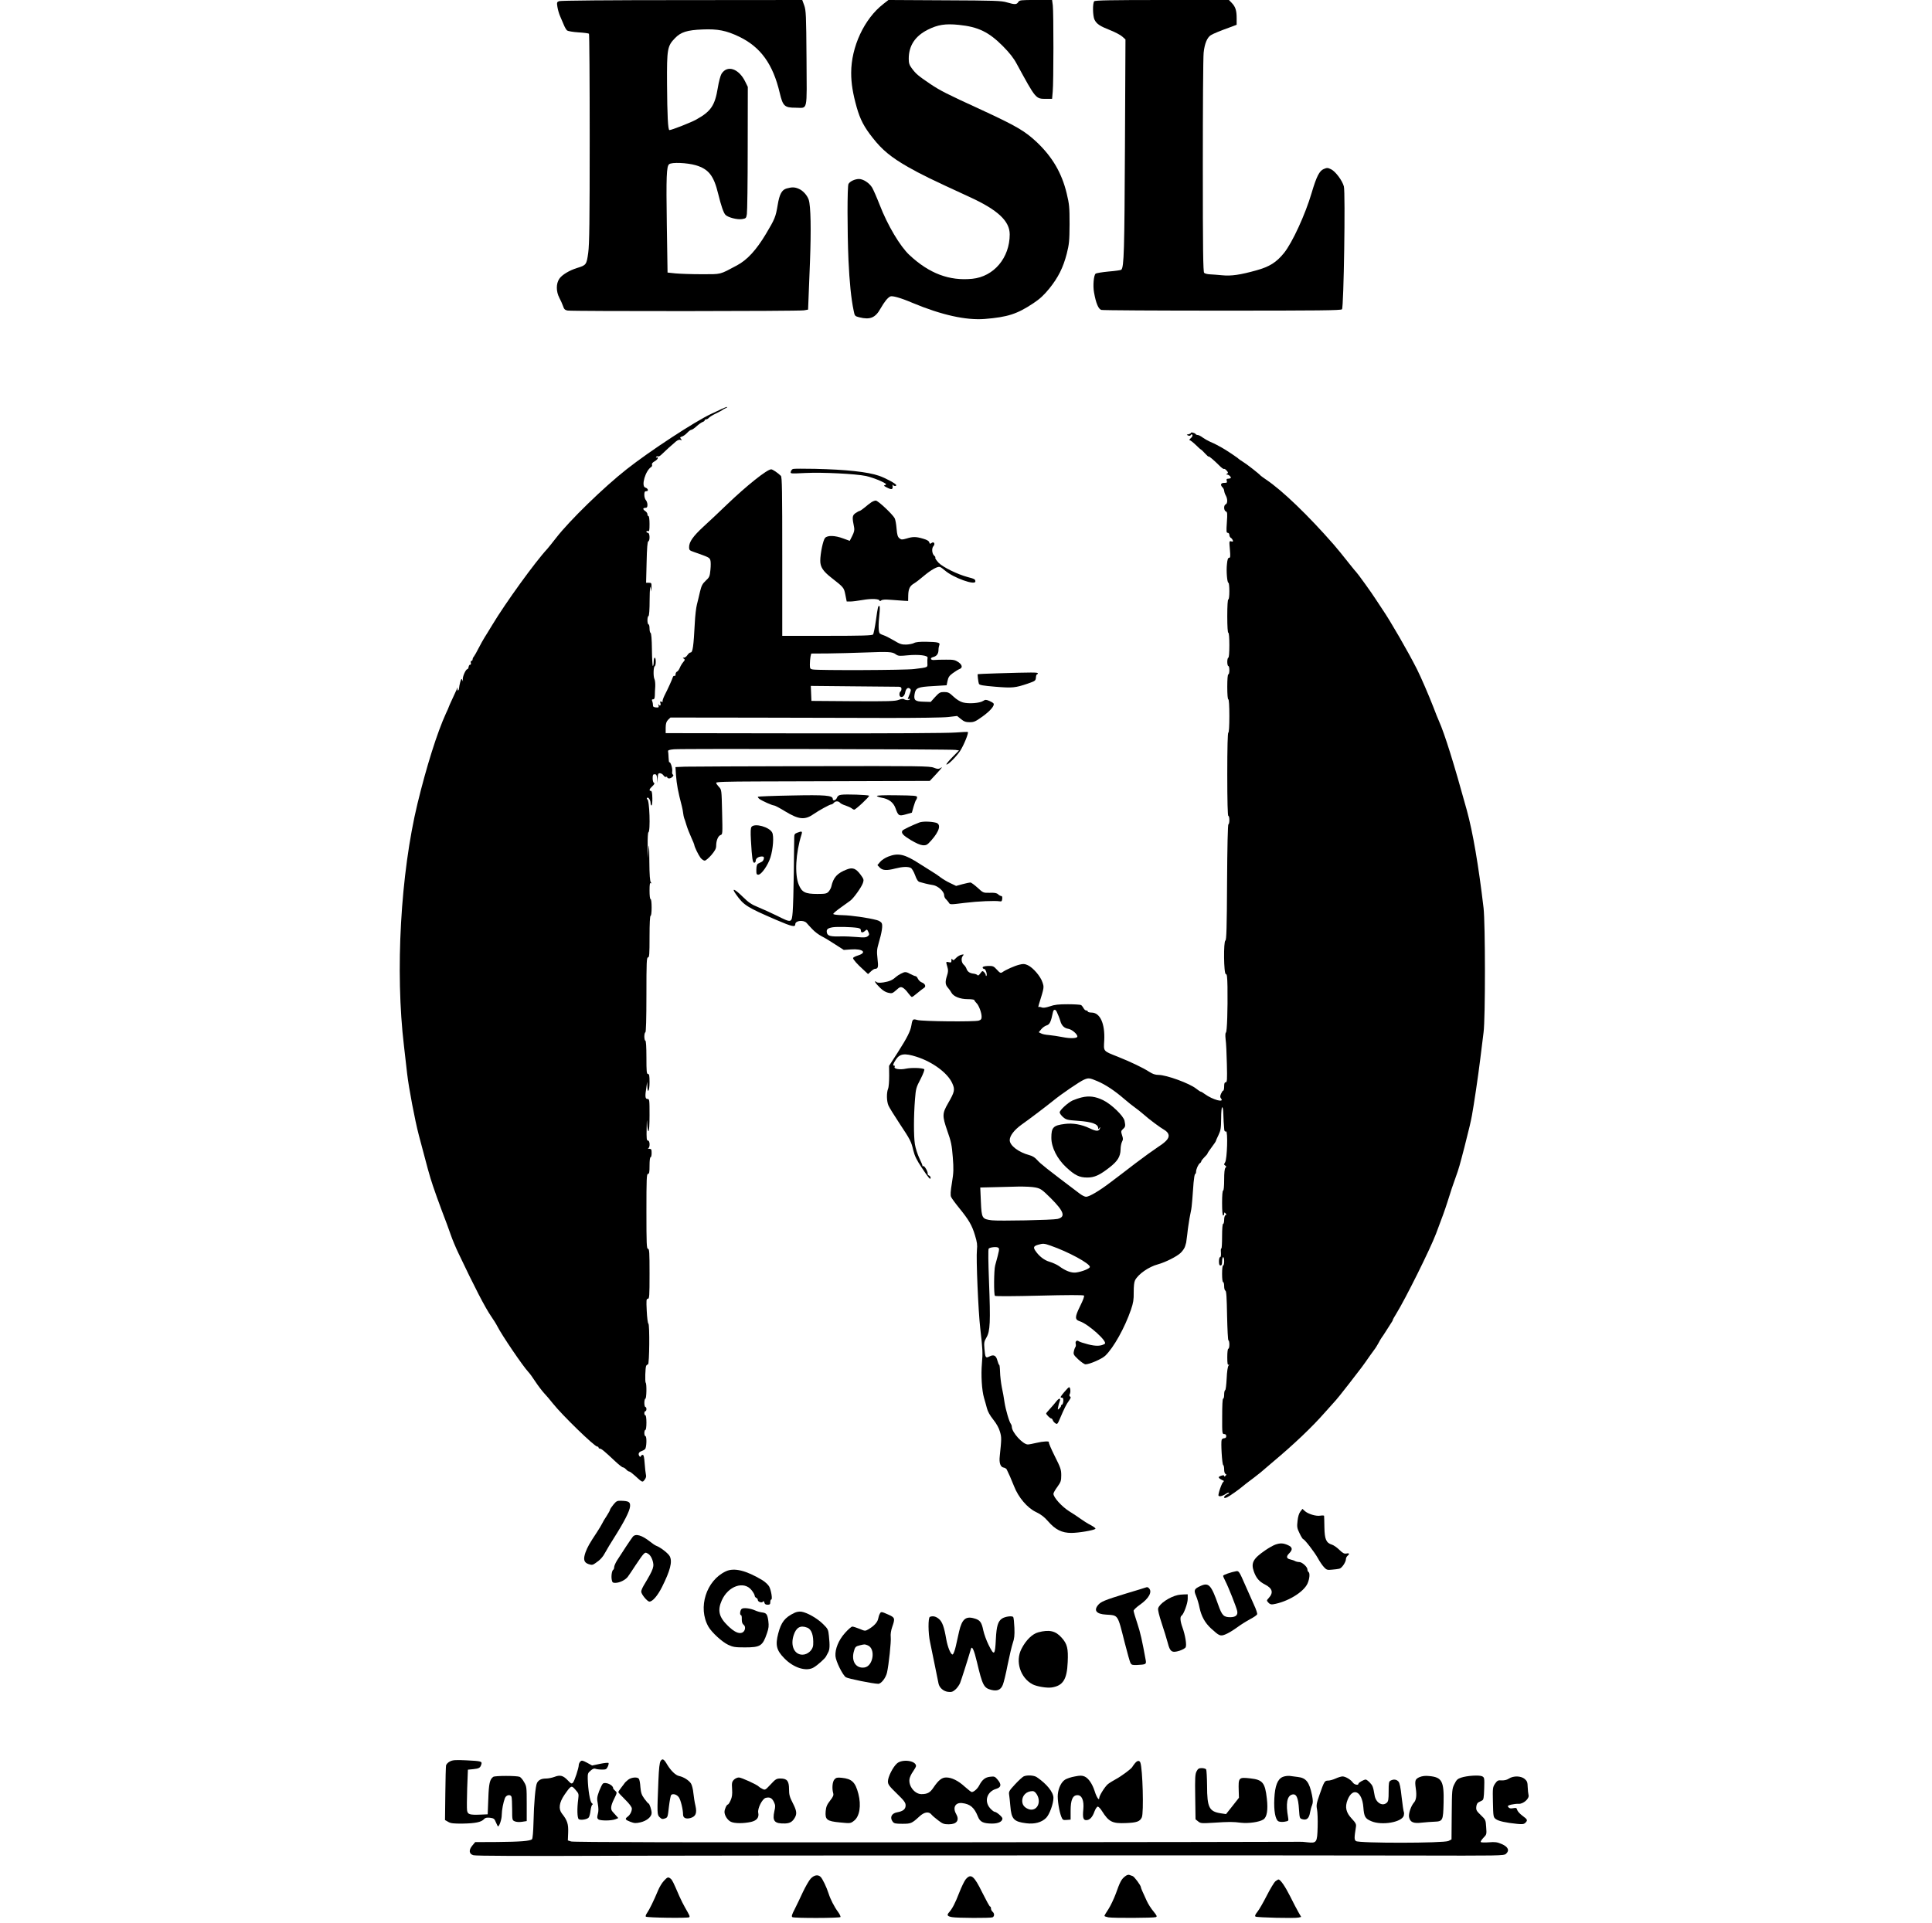 <?xml version="1.0" standalone="no"?>
<!DOCTYPE svg PUBLIC "-//W3C//DTD SVG 20010904//EN"
 "http://www.w3.org/TR/2001/REC-SVG-20010904/DTD/svg10.dtd">
<svg version="1.0" xmlns="http://www.w3.org/2000/svg"
 width="1856pt" height="1848pt" viewBox="0 0 1856 1848"
 preserveAspectRatio="xMidYMid meet">
<g transform="translate(0,1848) scale(0.1,-0.1)"
fill="#000000" stroke="none">
<path d="M5371 18469 c-21 -8 -23 -13 -16 -56 4 -25 15 -64 25 -87 10 -23 26
-60 36 -84 9 -23 24 -48 32 -55 8 -6 57 -15 109 -18 51 -3 97 -9 101 -13 4 -4
7 -456 7 -1004 0 -807 -3 -1017 -14 -1100 -16 -116 -19 -120 -107 -147 -74
-23 -146 -66 -171 -104 -32 -47 -31 -122 0 -182 13 -24 29 -60 36 -80 9 -29
18 -38 43 -43 42 -8 2224 -7 2272 2 l39 7 3 75 c2 41 8 212 15 379 12 314 8
542 -12 602 -15 43 -55 88 -96 105 -39 17 -65 17 -116 3 -46 -13 -69 -54 -86
-159 -19 -114 -27 -134 -113 -278 -93 -155 -179 -249 -278 -302 -171 -91 -146
-85 -340 -85 -96 0 -209 4 -251 8 l-76 8 -7 452 c-7 474 -3 569 22 589 24 21
175 14 257 -10 123 -37 172 -100 214 -273 29 -118 51 -181 69 -202 23 -26 115
-50 162 -42 36 6 39 9 45 48 4 22 8 307 8 632 l1 590 -24 49 c-62 128 -174
165 -229 76 -10 -17 -26 -76 -35 -133 -28 -171 -66 -227 -206 -305 -49 -28
-238 -102 -259 -102 -14 0 -21 140 -23 445 -2 336 3 363 77 439 56 58 116 77
265 83 145 6 227 -10 352 -70 205 -99 324 -263 389 -541 30 -126 46 -141 152
-141 120 0 108 -53 105 472 -3 419 -5 463 -22 511 l-19 52 -1156 -1 c-702 0
-1165 -4 -1180 -10z"/>
<path d="M8485 18441 c-182 -141 -308 -411 -308 -661 0 -102 16 -199 53 -331
34 -119 71 -189 154 -294 91 -116 176 -186 338 -279 133 -75 210 -113 595
-290 268 -123 383 -230 383 -358 0 -225 -152 -406 -360 -427 -220 -22 -414 51
-604 229 -89 83 -210 286 -285 481 -29 74 -62 149 -73 167 -27 44 -85 82 -126
82 -39 0 -88 -23 -101 -48 -12 -23 -12 -451 0 -732 10 -211 25 -367 50 -486
10 -50 11 -52 54 -63 104 -26 155 -5 205 86 36 62 65 100 92 114 18 10 101
-13 213 -61 280 -117 514 -169 695 -155 220 18 311 47 467 151 62 41 102 78
154 142 85 106 132 199 167 334 23 92 26 122 27 283 0 164 -2 190 -28 298 -47
195 -138 350 -287 491 -115 108 -198 156 -533 311 -338 155 -393 183 -493 250
-115 78 -136 96 -175 149 -23 31 -29 49 -29 91 0 125 60 217 182 279 98 49
169 60 299 47 186 -19 288 -68 424 -205 64 -65 103 -114 133 -171 185 -339
181 -335 282 -335 l57 0 6 68 c9 87 9 761 1 830 l-7 52 -156 0 c-145 0 -157
-1 -169 -20 -15 -25 -34 -25 -109 -3 -52 16 -118 18 -598 20 l-540 3 -50 -39z"/>
<path d="M10512 18468 c-17 -17 -15 -143 3 -178 21 -41 51 -61 150 -100 48
-19 101 -47 117 -62 l30 -27 -5 -1038 c-5 -993 -9 -1149 -35 -1175 -4 -4 -59
-12 -121 -17 -62 -6 -119 -15 -126 -21 -18 -15 -27 -116 -15 -180 18 -103 42
-160 70 -168 14 -4 537 -7 1162 -7 919 0 1139 2 1150 13 17 17 34 1123 18
1181 -15 56 -80 143 -122 164 -33 16 -40 16 -71 3 -42 -17 -70 -72 -117 -231
-60 -204 -185 -477 -265 -576 -73 -90 -139 -132 -266 -167 -154 -43 -241 -56
-329 -47 -41 4 -94 8 -117 9 -23 1 -48 7 -55 14 -10 10 -13 218 -13 1025 0
557 3 1047 8 1091 9 86 33 145 69 168 22 14 89 42 201 82 l47 18 0 63 c0 74
-11 110 -48 148 l-26 27 -641 0 c-485 0 -644 -3 -653 -12z"/>
<path d="M6922 14545 c-30 -14 -70 -33 -90 -42 -158 -74 -589 -356 -812 -532
-220 -173 -548 -492 -678 -660 -37 -47 -75 -95 -85 -106 -114 -122 -400 -517
-528 -730 -30 -49 -63 -104 -75 -122 -11 -17 -36 -62 -55 -99 -19 -38 -40 -74
-46 -82 -7 -7 -13 -20 -13 -28 0 -8 -5 -14 -11 -14 -6 0 -9 -9 -6 -20 3 -11 0
-18 -6 -17 -6 1 -13 -8 -15 -20 -2 -13 -7 -23 -12 -23 -16 0 -49 -76 -44 -101
4 -21 3 -22 -4 -4 -8 17 -11 15 -21 -20 -6 -22 -11 -48 -11 -57 0 -9 -4 -19
-9 -22 -5 -4 -7 4 -5 16 2 13 1 16 -2 8 -3 -8 -24 -53 -45 -98 -22 -46 -39
-86 -39 -88 0 -2 -11 -29 -26 -59 -85 -186 -187 -511 -273 -865 -163 -675
-216 -1614 -130 -2333 11 -94 25 -212 30 -262 16 -140 74 -446 113 -595 82
-312 102 -387 135 -485 16 -49 55 -157 86 -240 32 -82 70 -186 85 -230 15 -44
48 -123 73 -175 157 -331 258 -526 316 -610 21 -30 48 -73 59 -95 43 -85 244
-381 298 -439 12 -12 42 -53 67 -92 25 -38 63 -88 84 -111 21 -22 59 -67 85
-100 89 -112 399 -413 425 -413 7 0 13 -4 13 -10 0 -5 6 -10 13 -10 14 0 43
-24 145 -120 35 -33 69 -60 76 -60 7 0 21 -9 31 -20 10 -11 23 -20 30 -20 6 0
29 -17 52 -38 77 -70 74 -68 95 -42 13 17 18 32 13 50 -3 14 -9 62 -12 108 -4
57 -9 82 -18 82 -8 0 -16 -6 -18 -12 -4 -10 -8 -10 -15 1 -14 19 -5 39 21 47
12 4 27 12 34 20 15 15 18 124 3 124 -5 0 -10 14 -10 30 0 17 5 30 10 30 6 0
10 30 10 70 0 40 -4 70 -10 70 -5 0 -10 9 -10 20 0 11 5 20 10 20 6 0 10 9 10
20 0 11 -4 20 -10 20 -5 0 -10 18 -10 40 0 22 5 40 10 40 11 0 14 142 3 153
-8 9 -4 147 5 164 4 6 12 12 17 12 14 1 17 383 4 392 -6 3 -13 59 -16 123 -5
103 -4 116 11 116 14 0 16 24 16 240 0 207 -2 240 -15 240 -13 0 -15 47 -15
360 0 313 2 360 15 360 12 0 15 16 15 80 0 47 4 80 10 80 6 0 10 18 10 40 0
35 -3 40 -22 41 -13 0 -17 3 -10 6 18 7 16 73 -3 73 -13 0 -15 19 -13 118 1
84 3 97 5 45 2 -40 8 -73 13 -73 6 0 10 63 10 155 0 148 -1 155 -20 155 -22 0
-25 24 -10 115 l7 50 2 -42 c2 -79 21 -46 21 37 0 64 -3 80 -15 80 -13 0 -15
24 -15 160 0 100 -4 160 -10 160 -5 0 -10 18 -10 40 0 22 5 40 10 40 6 0 10
127 10 360 0 313 2 360 15 360 13 0 15 29 15 200 0 127 4 200 10 200 6 0 10
33 10 80 0 47 -4 80 -10 80 -6 0 -10 34 -10 81 0 61 3 79 13 73 10 -6 10 -4 0
7 -9 9 -14 68 -15 209 -1 149 -3 175 -8 110 l-6 -85 -2 122 c-1 67 2 123 7
125 21 7 11 318 -11 318 -5 0 -6 5 -2 12 10 15 34 -19 34 -49 0 -13 4 -23 9
-23 5 0 9 32 8 70 -1 50 -5 70 -14 70 -21 0 -15 19 15 46 18 17 23 27 15 31
-7 2 -13 22 -13 44 0 32 3 39 19 39 16 0 21 -8 24 -42 l4 -43 1 48 c2 39 5 47
21 47 11 0 27 -9 35 -21 8 -12 19 -18 25 -14 6 3 11 1 11 -4 0 -6 8 -11 19
-11 22 0 52 31 35 37 -6 2 -9 17 -6 33 4 28 -17 92 -28 85 -3 -2 -6 18 -7 45
-1 26 -3 54 -5 61 -2 10 13 15 57 19 78 7 2659 1 2704 -6 l34 -5 -63 -64 c-35
-36 -61 -67 -58 -71 10 -10 94 73 131 129 35 53 84 173 75 183 -3 2 -56 0
-119 -5 -70 -6 -635 -9 -1449 -8 l-1335 2 0 53 c1 40 6 57 23 75 l23 22 807
-1 c444 -1 1025 -2 1292 -3 267 0 523 3 570 9 l85 10 37 -30 c29 -24 47 -30
84 -30 41 0 56 7 123 55 75 54 118 105 106 125 -4 6 -22 17 -41 25 -32 13 -38
13 -60 -1 -32 -21 -138 -29 -193 -14 -27 7 -61 28 -91 56 -40 38 -53 44 -90
44 -38 0 -47 -5 -86 -47 l-43 -48 -67 2 c-83 2 -97 14 -88 72 10 61 28 70 179
78 l129 8 9 43 c7 34 17 49 50 73 23 17 52 35 65 40 32 12 27 40 -12 67 -30
20 -47 24 -118 23 -46 0 -96 -1 -112 -3 -36 -4 -46 19 -12 28 34 8 51 30 52
68 0 17 4 38 8 48 10 23 -14 29 -126 31 -62 1 -101 -3 -117 -12 -13 -7 -47
-14 -75 -15 -43 -1 -62 5 -121 41 -38 22 -81 44 -95 48 -14 4 -31 12 -37 17
-15 12 -16 86 -4 191 4 38 4 70 0 73 -13 7 -16 -7 -34 -136 -10 -69 -22 -131
-28 -137 -7 -10 -108 -13 -441 -13 l-431 0 0 762 c0 627 -2 764 -13 775 -29
29 -80 63 -93 63 -40 0 -236 -157 -425 -338 -67 -65 -167 -159 -223 -210 -104
-96 -141 -149 -141 -201 0 -26 5 -31 43 -44 147 -52 152 -54 161 -79 5 -14 5
-56 1 -94 -6 -63 -10 -72 -45 -104 -32 -30 -41 -48 -55 -105 -9 -39 -22 -95
-30 -125 -8 -31 -17 -110 -20 -175 -12 -229 -20 -285 -41 -285 -7 0 -21 -11
-30 -25 -9 -14 -24 -25 -33 -25 -14 0 -14 -2 -1 -10 12 -8 11 -12 -6 -32 -11
-13 -26 -37 -33 -55 -7 -17 -19 -34 -27 -37 -8 -3 -14 -15 -14 -26 0 -12 -5
-18 -10 -15 -6 3 -13 -2 -16 -12 -7 -23 -48 -114 -80 -176 -13 -27 -22 -53
-18 -58 3 -5 -2 -6 -12 -2 -13 5 -15 2 -9 -15 7 -23 -9 -31 -19 -9 -3 6 -3 2
0 -11 5 -20 2 -22 -24 -20 -23 2 -30 7 -29 23 0 11 -3 28 -7 38 -6 12 -4 17 8
17 12 0 16 10 17 38 0 20 2 60 4 87 1 28 -2 59 -8 70 -12 24 -10 119 3 123 13
5 13 82 0 82 -5 0 -10 -18 -10 -40 0 -22 -4 -40 -8 -40 -4 0 -8 71 -9 157 -1
100 -6 159 -13 161 -5 2 -10 21 -10 43 0 21 -4 39 -10 39 -5 0 -10 18 -10 40
0 22 5 40 10 40 6 0 11 60 11 158 1 98 5 142 9 117 l7 -40 2 43 c1 39 -1 42
-25 42 l-27 0 5 197 c3 139 8 198 16 201 18 6 15 82 -3 82 -8 0 -15 5 -15 11
0 6 7 9 15 5 13 -4 15 7 15 69 0 43 -4 75 -10 75 -5 0 -10 8 -10 18 0 9 -9 23
-20 30 -11 7 -20 17 -20 22 0 6 9 10 20 10 15 0 20 7 20 29 0 16 -7 36 -15 45
-8 8 -15 31 -15 50 0 29 4 36 20 36 24 0 16 27 -11 35 -42 14 2 164 58 198 6
4 10 14 7 22 -4 9 5 21 25 32 17 10 31 24 31 31 0 7 -5 10 -12 6 -7 -4 -8 -3
-4 5 4 6 12 9 17 5 6 -3 21 5 34 18 30 30 104 97 138 125 17 14 33 20 44 16
15 -6 16 -4 5 9 -11 14 -10 17 10 23 13 4 35 20 50 36 15 16 33 29 40 29 7 0
30 15 50 34 21 19 47 37 58 41 11 3 20 11 20 16 0 5 6 9 14 9 7 0 19 7 26 15
7 8 37 27 69 42 31 15 58 30 61 33 3 3 16 11 30 17 14 6 21 12 15 12 -5 1 -34
-10 -63 -24z m1683 -2352 c24 -17 35 -18 115 -10 104 10 197 -1 191 -24 -2 -7
-3 -31 -2 -51 2 -43 9 -40 -129 -57 -83 -11 -914 -14 -972 -4 -25 4 -28 9 -28
48 0 23 3 57 6 74 l7 31 161 1 c88 1 247 5 351 9 236 9 267 7 300 -17z m28
-312 c20 -1 27 -6 27 -20 0 -11 -4 -23 -10 -26 -12 -8 -13 -42 -1 -49 19 -12
41 7 47 41 7 37 28 53 47 34 11 -11 10 -16 -18 -85 -6 -14 -5 -17 3 -12 7 4
12 3 12 -3 0 -12 -40 -11 -56 1 -7 5 -28 2 -51 -7 -33 -13 -96 -15 -438 -13
l-400 3 -3 72 -3 72 408 -4 c224 -2 420 -4 436 -4z"/>
<path d="M11440 14320 c0 -5 -10 -10 -22 -13 -21 -3 -21 -4 -4 -12 11 -5 21
-3 26 5 6 9 9 9 15 1 4 -7 -3 -21 -16 -32 -12 -10 -17 -19 -10 -19 6 0 32 -20
58 -45 25 -25 48 -45 51 -45 2 0 20 -17 38 -37 19 -20 34 -34 34 -30 0 9 52
-35 103 -86 20 -21 41 -36 45 -33 5 3 16 -4 26 -16 15 -17 16 -22 5 -29 -11
-7 -12 -9 -1 -9 17 0 43 -26 35 -34 -4 -3 -15 -6 -25 -6 -15 0 -18 -5 -13 -20
5 -17 2 -20 -24 -20 -34 0 -41 -19 -16 -44 8 -8 15 -23 15 -33 1 -10 7 -29 15
-43 19 -33 19 -79 0 -86 -21 -8 -19 -60 1 -68 15 -6 16 -19 10 -106 -6 -87 -5
-100 9 -100 8 0 15 -9 15 -20 0 -10 6 -23 13 -27 8 -4 16 -15 20 -24 4 -13 1
-16 -15 -11 -20 5 -20 2 -13 -77 6 -68 5 -81 -8 -81 -10 0 -16 -17 -20 -60 -8
-68 2 -180 14 -180 5 0 9 -36 9 -80 0 -47 -4 -80 -10 -80 -6 0 -10 -60 -10
-160 0 -100 4 -160 10 -160 6 0 10 -47 10 -120 0 -73 -4 -120 -10 -120 -5 0
-10 -18 -10 -40 0 -22 5 -40 10 -40 6 0 10 -18 10 -40 0 -22 -4 -40 -10 -40
-6 0 -10 -47 -10 -120 0 -73 4 -120 10 -120 6 0 10 -60 10 -160 0 -100 -4
-160 -10 -160 -6 0 -10 -140 -10 -400 0 -260 4 -400 10 -400 6 0 10 -18 10
-40 0 -22 -4 -40 -9 -40 -6 0 -11 -219 -13 -557 -2 -437 -6 -557 -16 -561 -19
-6 -16 -322 4 -322 11 0 14 -24 16 -122 3 -218 -4 -433 -15 -440 -6 -4 -7 -27
-3 -65 5 -32 10 -138 12 -235 4 -154 2 -178 -11 -178 -11 0 -15 -11 -15 -40 0
-22 -4 -40 -9 -40 -5 0 -14 -14 -21 -30 -10 -23 -10 -33 -1 -44 39 -46 -78
-15 -155 41 -17 13 -34 23 -39 23 -4 0 -24 13 -44 29 -64 51 -283 131 -361
132 -32 0 -58 9 -90 30 -58 38 -180 96 -300 144 -146 58 -138 49 -132 158 8
161 -40 267 -122 267 -20 0 -36 5 -36 10 0 6 -7 10 -15 10 -8 0 -20 10 -26 23
-7 12 -17 25 -23 29 -6 4 -63 8 -127 8 -89 0 -129 -4 -173 -20 -40 -13 -64
-17 -80 -10 -13 5 -27 6 -30 3 -3 -3 -1 10 5 28 51 164 50 161 33 211 -18 56
-89 139 -140 163 -31 14 -43 15 -82 5 -45 -11 -129 -48 -164 -73 -15 -10 -23
-6 -51 25 -31 34 -38 37 -86 36 -34 -2 -51 -6 -51 -15 0 -7 6 -13 14 -13 15 0
33 -56 22 -67 -3 -4 -6 -1 -6 6 0 7 -7 20 -16 29 -15 15 -18 14 -37 -12 -12
-17 -22 -23 -26 -17 -4 6 -21 13 -39 15 -37 4 -59 20 -68 49 -4 11 -15 28 -25
36 -23 20 -28 63 -10 85 13 16 12 17 -15 11 -16 -4 -40 -19 -52 -33 -19 -20
-26 -23 -33 -11 -6 11 -9 8 -9 -10 0 -20 -4 -22 -25 -17 -29 7 -29 6 -14 -45
9 -30 9 -47 -4 -86 -19 -60 -16 -86 10 -115 11 -13 26 -33 32 -45 19 -38 84
-64 157 -64 35 0 64 -4 64 -9 0 -5 9 -17 20 -28 23 -21 50 -93 50 -132 0 -22
-6 -30 -27 -37 -40 -13 -550 -8 -592 6 -40 12 -46 8 -55 -49 -9 -58 -41 -121
-131 -262 l-84 -130 1 -96 c0 -54 -4 -110 -11 -125 -15 -39 -14 -118 4 -160 8
-19 55 -95 104 -169 108 -163 114 -175 135 -263 13 -53 33 -94 82 -167 66
-100 84 -120 84 -95 0 8 -7 18 -15 21 -9 3 -15 11 -13 18 3 20 -32 79 -43 73
-5 -4 -8 -3 -7 2 1 4 -12 37 -30 73 -17 36 -37 97 -43 135 -12 79 -12 270 1
432 8 101 11 114 54 195 25 49 40 90 35 94 -22 13 -123 16 -176 5 -60 -13
-121 -2 -108 19 3 5 1 10 -4 10 -17 0 -13 15 16 59 37 56 83 63 196 27 155
-49 299 -155 344 -253 29 -63 25 -83 -39 -194 -57 -99 -57 -121 -8 -264 37
-104 44 -138 53 -253 9 -116 8 -149 -8 -247 -14 -84 -16 -120 -8 -137 6 -13
40 -60 76 -104 95 -117 124 -167 153 -263 21 -68 24 -95 19 -142 -9 -77 13
-592 32 -754 23 -199 25 -233 16 -335 -10 -114 -1 -260 20 -332 9 -29 21 -74
28 -100 7 -30 30 -71 60 -108 31 -39 55 -81 65 -117 16 -55 16 -65 -2 -238 -7
-62 7 -102 37 -107 12 -2 26 -10 30 -18 18 -35 42 -90 70 -160 42 -109 129
-211 213 -250 46 -22 79 -47 116 -90 69 -79 131 -110 222 -110 70 0 216 25
231 39 5 5 -16 21 -45 36 -29 15 -72 42 -95 59 -23 17 -74 51 -113 75 -71 45
-150 133 -150 167 0 9 17 39 38 67 33 46 37 58 37 112 0 54 -7 73 -63 184 -34
68 -59 127 -56 132 8 13 -53 10 -121 -6 -33 -8 -70 -15 -81 -15 -48 0 -154
117 -154 170 0 9 -4 20 -8 26 -16 17 -51 138 -62 209 -5 39 -17 104 -26 145
-8 41 -16 107 -17 147 -1 39 -5 70 -8 68 -3 -2 -10 16 -17 40 -13 51 -36 62
-78 40 -36 -18 -39 -12 -47 75 -5 58 -3 70 20 109 35 60 39 147 24 536 -7 183
-9 311 -3 317 13 13 75 20 91 9 15 -9 12 -21 -29 -171 -12 -43 -14 -280 -2
-292 5 -5 196 -4 427 2 263 7 422 7 428 1 6 -6 -8 -44 -38 -104 -50 -102 -51
-127 -3 -143 83 -26 273 -198 241 -217 -37 -23 -86 -24 -160 -5 -43 11 -83 24
-90 30 -18 14 -36 -1 -29 -25 3 -12 1 -26 -3 -31 -5 -6 -12 -25 -15 -42 -6
-27 -2 -35 43 -77 28 -26 59 -47 69 -47 39 0 158 52 190 83 80 77 187 268 247
443 22 65 27 95 26 167 0 59 4 97 13 115 32 60 131 129 220 153 70 19 182 75
218 110 20 19 39 48 43 64 5 17 9 32 10 35 0 3 5 37 10 75 4 39 9 75 10 80 5
39 18 116 25 145 5 19 11 71 14 115 4 44 9 116 12 160 4 44 10 82 15 83 5 2 9
12 9 22 0 25 22 73 37 83 7 4 13 12 13 18 0 5 14 23 30 39 17 16 30 32 30 36
0 4 18 31 40 60 22 29 40 56 40 59 0 3 11 29 25 57 22 46 25 66 26 160 0 60 4
108 10 108 5 0 9 -19 10 -42 1 -55 7 -147 10 -174 2 -14 8 -20 17 -16 19 7 11
-265 -9 -297 -12 -18 -12 -23 1 -31 12 -7 12 -12 2 -22 -8 -8 -12 -46 -12
-115 0 -62 -4 -103 -10 -103 -6 0 -10 -47 -10 -120 0 -73 4 -120 10 -120 6 0
10 8 10 17 0 14 2 15 13 4 10 -11 10 -14 0 -18 -8 -3 -13 -22 -13 -44 0 -21
-4 -39 -10 -39 -6 0 -10 -47 -10 -121 0 -66 -3 -118 -7 -116 -5 3 -6 -15 -4
-39 2 -27 -1 -44 -8 -44 -6 0 -11 -18 -11 -40 0 -29 4 -40 15 -40 11 0 15 11
15 40 0 22 5 40 10 40 6 0 10 -18 10 -40 0 -22 -4 -40 -10 -40 -6 0 -10 -33
-10 -80 0 -47 4 -80 10 -80 6 0 10 -18 10 -39 0 -22 5 -41 12 -43 9 -3 13 -66
16 -241 3 -130 8 -237 13 -237 5 0 9 -18 9 -40 0 -22 -4 -40 -10 -40 -6 0 -10
-34 -10 -81 0 -61 3 -78 13 -73 9 6 8 3 -1 -8 -8 -11 -15 -57 -18 -125 -3 -59
-9 -109 -14 -111 -6 -2 -10 -21 -10 -43 0 -21 -4 -39 -10 -39 -6 0 -9 -67 -9
-170 -1 -163 0 -170 19 -170 13 0 20 -7 20 -20 0 -13 -7 -20 -19 -20 -10 0
-22 -7 -25 -15 -9 -24 4 -240 15 -243 5 -2 9 -21 9 -42 0 -22 5 -40 13 -43 10
-4 10 -7 0 -18 -9 -9 -13 -9 -13 -2 0 9 -8 9 -30 2 -23 -9 -27 -13 -17 -23 6
-7 21 -15 32 -20 14 -5 16 -9 7 -15 -14 -8 -53 -121 -46 -133 7 -11 37 -5 68
16 15 10 30 15 33 12 3 -3 -6 -11 -21 -17 -14 -7 -26 -18 -26 -25 0 -11 5 -11
28 -2 25 12 115 75 153 108 10 8 24 20 31 25 7 6 40 30 73 55 33 25 62 48 65
51 3 3 52 45 110 94 211 177 383 340 509 484 31 35 70 78 86 96 17 17 83 98
145 179 126 162 134 173 199 267 25 35 47 66 50 69 3 3 17 25 31 50 13 25 28
50 32 55 5 6 23 33 40 60 17 28 39 62 49 77 11 15 19 30 19 34 0 4 14 30 32
58 88 142 326 620 384 773 62 163 84 225 109 303 36 114 50 158 80 240 30 83
37 109 84 290 49 193 60 241 71 300 19 103 60 378 80 542 11 90 26 206 32 258
18 134 17 1045 0 1195 -48 408 -103 729 -161 940 -124 450 -212 731 -267 855
-9 19 -33 79 -54 135 -44 113 -117 283 -158 365 -86 170 -257 466 -332 575
-15 22 -45 67 -66 100 -38 60 -172 245 -183 255 -4 3 -35 41 -70 85 -59 75
-116 145 -151 185 -246 281 -493 518 -645 620 -27 19 -52 36 -55 40 -14 17
-131 109 -166 130 -21 13 -41 27 -44 30 -8 10 -132 93 -165 110 -16 9 -39 21
-50 27 -11 6 -38 19 -60 28 -22 10 -54 28 -72 41 -17 13 -38 24 -47 24 -8 0
-17 4 -20 9 -8 12 -46 21 -46 11z m-1289 -5561 c13 -28 28 -64 35 -89 12 -45
38 -70 77 -76 35 -6 87 -51 87 -74 0 -18 -67 -21 -140 -6 -41 8 -100 17 -132
20 -31 2 -66 9 -77 16 l-22 11 23 28 c13 16 36 33 53 38 29 9 41 33 60 126 6
29 23 32 36 6z m391 -668 c80 -34 168 -93 258 -171 36 -31 81 -67 100 -80 19
-13 58 -44 87 -69 53 -48 159 -126 199 -149 13 -7 29 -22 35 -33 19 -37 -6
-72 -94 -129 -45 -30 -144 -101 -220 -159 -76 -59 -184 -141 -240 -183 -109
-83 -203 -138 -234 -138 -11 0 -38 13 -59 29 -322 243 -377 287 -410 324 -20
23 -46 40 -75 47 -105 28 -189 93 -189 144 0 42 42 97 112 148 82 58 240 178
308 233 74 61 253 183 293 200 44 19 53 18 129 -14z m-594 -1022 c49 -10 62
-19 146 -102 128 -128 146 -181 65 -200 -48 -11 -562 -21 -631 -13 -94 12 -98
18 -105 178 l-6 137 124 3 c68 2 175 4 238 6 63 1 139 -2 169 -9z m143 -558
c173 -60 379 -172 379 -205 0 -16 -78 -47 -135 -54 -45 -5 -101 17 -163 63
-19 13 -58 31 -88 40 -53 15 -104 55 -140 110 -19 30 -13 42 29 54 47 14 59
13 118 -8z"/>
<path d="M10392 7935 c-29 -7 -69 -21 -89 -30 -47 -23 -123 -93 -123 -114 0
-9 14 -29 32 -45 30 -26 42 -29 143 -36 137 -10 195 -31 195 -72 0 -10 3 -9
11 2 8 12 10 12 7 1 -9 -34 -34 -35 -100 -3 -77 37 -162 52 -238 42 -112 -14
-130 -33 -130 -133 0 -92 55 -202 143 -284 83 -77 126 -98 202 -98 69 0 118
22 215 98 77 60 103 103 105 171 0 28 7 62 14 75 11 20 11 31 0 63 -11 35 -11
40 9 59 24 21 25 30 15 79 -9 47 -129 162 -207 199 -73 35 -133 43 -204 26z"/>
<path d="M7619 13974 c-10 -3 -19 -14 -22 -26 -6 -20 -4 -20 141 -13 165 8
482 -8 582 -29 36 -8 97 -29 135 -46 57 -26 66 -34 50 -40 -18 -6 -17 -8 12
-23 47 -25 62 -22 58 11 -2 15 -2 21 1 15 6 -14 34 -18 34 -5 0 13 -102 68
-165 90 -109 38 -318 60 -615 67 -107 2 -202 2 -211 -1z"/>
<path d="M8370 13653 c-14 -9 -43 -32 -64 -50 -22 -18 -44 -33 -49 -33 -5 0
-22 -10 -39 -21 -31 -23 -33 -39 -13 -136 5 -24 1 -45 -17 -81 l-25 -49 -63
23 c-77 29 -150 32 -174 5 -19 -21 -46 -150 -46 -220 0 -59 27 -100 105 -161
121 -95 122 -95 136 -165 l13 -65 35 0 c20 0 74 7 120 15 85 15 161 11 161 -8
0 -5 7 -4 15 3 11 9 37 11 98 6 45 -4 100 -8 122 -9 l39 -2 1 55 c2 63 15 90
58 115 17 10 58 42 92 71 70 59 133 94 155 86 8 -3 30 -18 49 -35 80 -69 291
-145 291 -104 0 20 -8 25 -74 42 -98 26 -238 95 -279 137 -20 22 -35 43 -32
48 3 4 -1 13 -9 19 -23 19 -28 72 -9 93 21 23 3 49 -20 29 -12 -9 -16 -8 -20
8 -3 13 -22 24 -60 35 -68 20 -98 20 -159 1 -43 -12 -49 -12 -68 3 -16 13 -22
33 -27 92 -3 41 -11 86 -18 100 -20 38 -160 170 -182 170 -10 0 -30 -8 -43
-17z"/>
<path d="M9585 12010 c-104 -3 -191 -7 -192 -8 -4 -4 5 -77 11 -93 6 -12 38
-18 159 -28 162 -13 189 -11 310 30 74 26 76 27 79 62 1 15 6 27 10 27 4 0 8
5 8 10 0 10 -50 10 -385 0z"/>
<path d="M6582 11113 l-93 -4 5 -77 c7 -92 19 -157 57 -302 5 -19 10 -48 12
-65 2 -16 6 -37 9 -45 4 -8 14 -40 23 -70 9 -30 30 -83 46 -118 16 -35 29 -67
29 -71 0 -16 40 -98 60 -124 12 -15 30 -27 40 -27 9 0 38 24 64 54 35 42 46
62 46 89 0 50 19 95 42 103 20 6 20 11 15 221 -5 215 -5 215 -31 242 -14 15
-26 32 -26 39 0 9 96 12 398 13 218 1 680 2 1026 3 l628 2 59 63 c63 69 70 78
40 59 -14 -9 -27 -8 -60 5 -38 16 -139 17 -1169 15 -620 -1 -1169 -4 -1220 -5z"/>
<path d="M8082 10843 c-23 -3 -36 -11 -42 -29 -10 -25 -40 -34 -40 -11 0 34
-70 40 -396 33 -175 -3 -320 -9 -323 -12 -3 -3 3 -12 14 -21 26 -19 124 -63
142 -63 7 0 55 -25 105 -56 133 -81 191 -86 278 -24 46 32 151 90 165 90 7 0
18 7 25 15 15 19 44 19 59 2 6 -8 30 -20 53 -27 24 -8 50 -20 59 -27 8 -7 20
-13 25 -13 15 0 150 127 143 134 -8 8 -223 16 -267 9z"/>
<path d="M8424 10831 c3 -5 23 -12 44 -16 69 -11 114 -45 134 -99 27 -76 34
-80 101 -61 l57 16 16 57 c9 31 20 61 25 66 5 6 9 17 9 26 0 14 -25 16 -196
18 -120 2 -193 -1 -190 -7z"/>
<path d="M8830 10576 c-69 -27 -155 -68 -161 -78 -14 -23 6 -45 80 -90 50 -30
91 -48 115 -50 35 -2 43 2 83 47 78 88 96 154 46 169 -50 13 -131 15 -163 2z"/>
<path d="M7220 10535 c-9 -11 -11 -45 -6 -132 10 -173 16 -213 32 -213 8 0 14
9 14 20 0 22 27 40 60 40 16 0 21 -5 18 -21 -2 -12 -11 -26 -20 -30 -10 -5
-25 -13 -34 -17 -12 -5 -17 -22 -18 -57 -1 -43 2 -50 19 -50 29 0 92 90 116
165 26 82 35 206 17 240 -28 54 -167 92 -198 55z"/>
<path d="M7658 10478 c-22 -8 -28 -16 -28 -41 -1 -18 -2 -167 -4 -332 -2 -165
-7 -339 -11 -387 -9 -108 -10 -108 -150 -38 -55 27 -136 64 -180 82 -65 26
-93 45 -149 100 -81 80 -114 91 -64 22 73 -103 104 -122 384 -243 152 -65 184
-73 184 -42 0 35 78 44 108 13 9 -11 34 -38 56 -61 21 -23 62 -54 90 -68 28
-14 87 -50 131 -79 l81 -52 71 5 c112 8 156 -30 66 -58 -27 -8 -48 -20 -48
-25 0 -14 40 -59 98 -111 l46 -43 27 25 c15 14 32 25 38 25 32 1 36 15 26 97
-8 71 -6 91 11 150 31 104 41 171 29 193 -6 11 -27 24 -48 29 -82 22 -242 45
-327 47 -54 1 -90 6 -90 12 0 6 32 33 70 60 39 28 80 58 93 67 32 23 109 131
122 171 10 30 8 37 -22 78 -45 61 -76 73 -131 52 -94 -36 -131 -76 -151 -166
-3 -14 -15 -35 -26 -48 -18 -19 -31 -22 -108 -22 -117 0 -149 16 -179 90 -40
98 -29 303 26 478 11 35 6 38 -41 20z m580 -914 c23 -4 32 -10 32 -24 0 -24
17 -26 41 -4 17 15 19 15 31 -11 11 -24 10 -29 -7 -42 -16 -12 -37 -13 -105
-7 -47 4 -114 7 -150 6 -100 -3 -129 4 -136 34 -8 33 6 46 58 54 44 6 176 3
236 -6z"/>
<path d="M8533 10249 c-29 -11 -64 -34 -78 -51 l-26 -31 22 -23 c27 -29 68
-31 152 -9 67 17 120 19 147 5 11 -6 29 -37 41 -70 15 -42 28 -61 43 -65 11
-3 37 -10 56 -15 19 -5 53 -12 74 -15 47 -8 106 -61 106 -97 0 -13 8 -31 18
-39 9 -9 22 -24 28 -34 10 -18 15 -18 150 -1 131 16 294 23 339 15 16 -3 21 2
23 24 2 16 -1 27 -9 27 -7 0 -21 7 -31 17 -13 12 -35 16 -81 14 -61 -1 -62 -1
-116 49 -30 27 -61 50 -69 50 -7 0 -41 -7 -75 -16 l-62 -17 -56 27 c-31 14
-72 39 -92 54 -19 15 -53 38 -76 52 -23 14 -78 49 -124 78 -145 94 -206 109
-304 71z"/>
<path d="M8655 9124 c-16 -8 -39 -23 -50 -33 -31 -29 -62 -42 -118 -51 -34 -5
-57 -4 -65 2 -22 19 -21 4 2 -22 45 -50 75 -72 111 -80 33 -8 40 -5 75 26 33
30 41 33 61 24 13 -6 37 -29 52 -51 16 -21 32 -39 37 -39 5 0 29 17 53 38 24
20 52 42 62 48 24 13 14 41 -20 54 -14 5 -30 21 -37 35 -6 14 -16 25 -22 25
-6 0 -28 9 -49 20 -44 24 -53 24 -92 4z"/>
<path d="M10221 5100 c-34 -41 -39 -50 -23 -50 14 0 18 -7 17 -32 -1 -17 -7
-34 -13 -36 -7 -2 -11 -7 -9 -10 2 -4 -5 -15 -15 -25 -18 -17 -18 -16 -13 12
3 17 9 41 15 55 13 35 -6 34 -33 -1 -12 -16 -39 -47 -59 -69 -21 -23 -38 -43
-38 -46 0 -10 38 -48 48 -48 6 0 13 -8 16 -18 3 -9 14 -22 25 -29 17 -11 21
-7 41 40 46 108 64 143 88 176 18 25 22 35 12 41 -8 5 -9 13 -3 25 10 18 6 65
-7 65 -4 0 -26 -22 -49 -50z"/>
<path d="M5892 4021 c-18 -22 -32 -44 -32 -49 0 -6 -15 -32 -32 -59 -18 -26
-38 -60 -44 -74 -7 -14 -29 -51 -50 -83 -71 -107 -90 -141 -109 -192 -24 -68
-16 -99 30 -114 31 -10 39 -9 67 11 46 31 69 57 97 109 13 25 46 79 72 120
109 172 159 271 162 317 2 41 -13 50 -89 52 -36 1 -44 -4 -72 -38z"/>
<path d="M12492 3955 c-13 -17 -23 -49 -27 -90 -7 -58 -4 -71 20 -120 14 -30
30 -55 34 -55 13 0 107 -122 141 -182 17 -32 44 -71 59 -87 24 -26 32 -29 77
-24 27 2 59 6 70 9 24 4 64 64 64 93 0 10 7 24 15 31 23 19 18 28 -11 22 -20
-4 -35 4 -67 35 -23 23 -55 45 -71 50 -56 17 -71 52 -73 166 -1 56 -2 106 -3
111 0 4 -16 5 -35 2 -41 -8 -120 16 -151 45 l-22 20 -20 -26z"/>
<path d="M6079 3713 c-15 -18 -106 -155 -153 -230 -14 -24 -26 -51 -26 -62 0
-11 -4 -22 -9 -25 -13 -8 -21 -62 -14 -96 4 -25 10 -30 33 -30 41 0 95 26 120
57 11 15 46 66 76 113 31 47 64 94 75 105 18 18 22 19 45 5 16 -9 32 -32 41
-59 21 -64 14 -84 -83 -246 -13 -22 -24 -48 -24 -59 0 -25 58 -96 79 -96 30 0
79 57 121 141 79 158 100 241 75 293 -14 29 -89 87 -132 103 -10 4 -36 21 -58
39 -80 63 -139 80 -166 47z"/>
<path d="M12250 3637 c-19 -7 -62 -31 -95 -54 -116 -79 -139 -121 -110 -203
22 -63 52 -98 106 -125 74 -38 85 -79 36 -132 -20 -22 -20 -23 -2 -43 12 -14
27 -19 44 -16 138 22 294 116 332 200 20 45 25 101 9 111 -5 3 -10 14 -10 24
0 24 -51 71 -78 71 -12 0 -30 4 -40 9 -9 6 -30 12 -45 16 -39 8 -43 28 -13 58
37 37 33 60 -12 80 -45 20 -74 21 -122 4z"/>
<path d="M6973 3381 c-189 -88 -271 -349 -168 -531 31 -55 131 -147 190 -175
47 -22 67 -25 160 -25 150 0 171 13 213 136 17 49 19 71 13 118 -9 65 -18 77
-61 82 -17 2 -46 10 -63 18 -49 22 -115 30 -132 16 -16 -13 -21 -60 -6 -60 5
0 8 -18 7 -40 0 -28 5 -43 18 -53 24 -18 14 -65 -16 -76 -33 -12 -76 9 -135
66 -87 84 -102 149 -59 245 62 139 213 190 286 98 17 -21 30 -45 30 -53 0 -8
7 -17 15 -21 8 -3 15 -12 15 -20 0 -19 40 -32 50 -16 5 8 9 5 13 -9 3 -15 13
-21 31 -21 21 0 26 5 26 25 0 14 4 25 9 25 14 0 -1 92 -21 127 -11 18 -41 45
-66 60 -155 93 -270 121 -349 84z"/>
<path d="M11875 3382 c-46 -8 -125 -35 -125 -44 0 -5 9 -27 21 -50 31 -60 105
-248 114 -287 9 -40 -13 -60 -65 -61 -65 0 -81 17 -117 119 -67 190 -91 216
-166 183 -65 -29 -71 -41 -47 -97 11 -26 27 -78 34 -116 18 -82 52 -143 110
-197 79 -72 89 -77 138 -57 24 9 72 38 108 64 36 27 94 63 129 82 35 18 65 39
68 47 3 7 -10 48 -30 90 -19 42 -57 127 -83 187 -58 133 -63 142 -89 137z"/>
<path d="M11005 3225 c-5 -2 -92 -29 -193 -59 -198 -61 -238 -77 -264 -110
-43 -52 -14 -86 77 -91 120 -8 110 6 179 -267 25 -98 50 -187 56 -198 10 -18
19 -21 63 -19 84 4 90 7 84 43 -34 188 -52 270 -82 359 -19 57 -35 111 -35
119 0 8 27 34 61 58 85 59 121 124 87 158 -12 12 -16 13 -33 7z"/>
<path d="M11315 3153 c-79 -17 -178 -84 -189 -128 -4 -15 9 -67 34 -143 22
-66 48 -150 58 -188 22 -87 40 -99 114 -76 27 9 54 24 58 33 12 21 -4 117 -30
189 -22 60 -26 105 -9 115 20 13 59 118 59 161 l0 44 -37 -1 c-21 -1 -47 -3
-58 -6z"/>
<path d="M7630 2981 c-91 -44 -126 -90 -154 -198 -29 -111 -17 -161 59 -238
90 -93 213 -130 283 -87 36 21 106 84 116 103 4 8 13 25 21 39 16 28 18 66 8
161 -6 60 -9 67 -57 114 -56 55 -151 109 -206 118 -23 3 -48 -1 -70 -12z m124
-141 c43 -16 63 -75 58 -167 -3 -48 -53 -93 -103 -93 -79 0 -118 88 -84 189
24 73 65 96 129 71z"/>
<path d="M8452 2973 c-6 -10 -13 -32 -16 -49 -7 -34 -42 -70 -93 -100 -32 -18
-33 -18 -85 4 -30 12 -61 22 -70 22 -9 0 -41 -28 -71 -62 -61 -68 -96 -154
-91 -222 4 -51 69 -182 100 -203 23 -14 259 -62 311 -63 28 0 72 56 84 107 17
74 41 299 36 342 -3 28 2 62 14 97 29 83 27 91 -37 119 -67 30 -71 30 -82 8z
m-117 -303 c79 -30 55 -200 -30 -213 -79 -12 -127 56 -104 148 13 50 17 55 63
66 44 10 42 10 71 -1z"/>
<path d="M8933 2943 c-18 -7 -17 -160 2 -243 8 -36 28 -135 45 -220 17 -85 33
-165 36 -177 8 -40 46 -74 90 -80 33 -4 45 -1 70 20 17 14 38 43 47 64 12 30
74 224 104 327 10 36 30 -6 58 -124 53 -224 66 -250 137 -268 58 -15 93 0 112
49 9 22 30 108 46 192 17 84 39 177 49 207 15 43 19 76 16 148 -2 50 -7 97
-11 103 -9 15 -78 6 -108 -14 -39 -26 -53 -74 -59 -195 -8 -161 -16 -167 -70
-58 -20 40 -43 103 -51 140 -16 79 -32 100 -89 115 -80 23 -116 -9 -143 -125
-8 -38 -23 -102 -32 -143 -9 -41 -23 -76 -30 -79 -17 -5 -48 68 -62 148 -20
117 -38 167 -71 194 -29 24 -58 31 -86 19z"/>
<path d="M9975 2795 c-58 -15 -120 -76 -162 -159 -62 -120 -11 -279 107 -341
41 -21 137 -37 184 -30 108 17 146 77 153 244 6 130 -4 174 -58 234 -58 66
-119 80 -224 52z"/>
<path d="M6346 1558 c-10 -17 -16 -68 -21 -188 -13 -320 -13 -327 12 -352 19
-18 27 -20 50 -12 27 9 28 13 39 113 7 56 16 107 22 113 16 16 54 5 73 -22 18
-24 41 -118 41 -168 1 -31 27 -43 70 -32 52 15 65 47 49 118 -8 31 -16 86 -20
122 -3 36 -14 78 -23 92 -20 31 -71 63 -114 72 -34 7 -78 50 -113 107 -33 57
-47 65 -65 37z"/>
<path d="M4322 1554 c-18 -9 -34 -26 -37 -38 -2 -11 -6 -134 -7 -273 l-3 -252
30 -17 c24 -15 51 -18 143 -17 119 2 176 14 202 43 11 13 26 16 57 13 37 -5
43 -9 57 -44 9 -21 18 -39 20 -39 13 0 36 69 36 109 1 50 14 119 31 164 13 30
53 38 63 11 3 -9 6 -63 6 -120 0 -101 1 -105 24 -115 15 -7 43 -9 70 -5 l46 7
0 166 c0 159 -1 168 -25 208 -13 24 -32 46 -42 51 -28 12 -238 12 -255 0 -33
-25 -42 -62 -47 -210 l-6 -150 -70 -3 c-104 -4 -122 2 -128 40 -3 18 -2 113 1
212 l7 180 52 5 c56 6 67 13 77 46 9 29 -1 32 -146 39 -104 5 -128 3 -156 -11z"/>
<path d="M5575 1553 c-8 -8 -15 -23 -15 -33 0 -30 -41 -154 -56 -170 -13 -13
-19 -10 -50 23 -44 46 -73 54 -127 33 -24 -9 -60 -16 -80 -16 -46 0 -72 -13
-88 -42 -15 -28 -30 -192 -34 -382 -2 -86 -8 -153 -14 -159 -18 -18 -114 -25
-336 -27 l-210 -1 -29 -35 c-35 -42 -30 -80 12 -91 26 -7 449 -9 1472 -5 965
3 6668 5 7540 2 851 -2 886 -2 907 16 37 32 21 68 -40 94 -43 19 -64 22 -124
17 -40 -3 -75 -2 -78 3 -3 5 9 23 26 41 31 31 31 34 26 102 -4 68 -6 72 -51
115 -41 39 -47 49 -44 80 2 21 10 38 21 43 9 5 25 13 35 18 14 7 17 25 20 114
3 101 2 107 -19 118 -27 14 -145 7 -204 -13 -33 -11 -44 -22 -63 -61 -23 -45
-24 -58 -26 -290 l-2 -242 -29 -15 c-43 -22 -863 -23 -889 -1 -17 14 -17 29 0
137 4 26 -3 38 -40 78 -56 59 -68 112 -40 182 50 124 139 82 151 -71 7 -92 17
-110 76 -135 102 -44 297 -10 313 55 3 13 3 28 0 33 -3 6 -13 70 -21 142 -10
95 -19 138 -31 151 -19 21 -46 24 -75 9 -17 -9 -19 -22 -19 -104 0 -77 -3 -96
-18 -109 -42 -38 -106 1 -117 72 -14 82 -18 93 -46 122 -15 16 -33 29 -39 29
-18 0 -70 -30 -70 -40 0 -18 -39 -10 -54 11 -19 28 -71 59 -99 59 -12 0 -42
-9 -66 -20 -24 -11 -56 -20 -72 -20 -34 0 -38 -7 -83 -136 -29 -83 -32 -101
-24 -140 5 -24 8 -100 6 -169 -4 -150 -9 -158 -98 -148 -30 4 -62 6 -70 5 -8
-1 -1580 -3 -3493 -5 -2415 -2 -3488 1 -3510 8 l-32 10 3 77 c3 80 -8 116 -59
180 -36 45 -28 106 23 181 64 92 67 94 106 49 31 -35 33 -40 27 -87 -13 -96
-10 -185 5 -196 20 -12 82 -2 96 17 6 8 14 38 17 66 4 29 11 54 17 56 7 3 4 9
-5 16 -17 12 -36 127 -39 234 -1 48 2 57 28 78 19 17 34 23 45 18 9 -4 36 -8
61 -8 39 -1 46 2 58 27 7 15 11 31 8 36 -3 4 -40 1 -82 -8 l-76 -16 -49 27
c-44 23 -51 24 -64 11z"/>
<path d="M8617 1535 c-39 -34 -87 -130 -87 -172 0 -30 11 -45 85 -117 71 -69
85 -88 85 -114 0 -37 -25 -57 -83 -67 -53 -10 -71 -50 -41 -90 13 -17 27 -20
92 -20 83 0 91 3 164 70 47 44 91 51 117 18 9 -11 38 -36 65 -56 41 -32 55
-37 100 -37 78 0 106 39 71 100 -35 61 -7 111 57 104 79 -9 118 -43 153 -131
20 -50 50 -65 135 -66 61 0 100 19 100 49 0 15 -57 64 -75 64 -7 0 -27 16 -44
35 -59 68 -29 160 60 186 48 15 52 42 12 89 -24 29 -31 32 -71 27 -48 -5 -77
-29 -106 -85 -16 -31 -51 -62 -71 -62 -5 0 -35 23 -65 50 -64 59 -127 90 -180
90 -42 0 -74 -25 -124 -99 -31 -47 -58 -61 -114 -61 -64 0 -125 77 -115 144 2
17 17 50 34 73 16 23 29 47 29 53 0 52 -132 70 -183 25z"/>
<path d="M10901 1534 c-11 -14 -21 -28 -23 -32 -7 -17 -107 -91 -158 -118 -30
-16 -65 -38 -78 -49 -29 -25 -82 -110 -82 -132 0 -31 -26 7 -44 66 -23 71 -59
123 -96 140 -25 11 -43 11 -94 1 -35 -6 -77 -20 -93 -30 -36 -22 -65 -79 -71
-142 -5 -51 13 -164 34 -216 12 -30 17 -33 51 -30 l38 3 0 85 c0 106 20 150
66 150 42 0 64 -51 56 -136 -8 -79 -1 -104 28 -104 33 0 60 28 79 83 10 26 24
47 32 47 7 0 26 -19 40 -42 66 -105 100 -122 232 -116 103 4 133 15 151 55 20
43 8 467 -14 526 -10 24 -30 21 -54 -9z"/>
<path d="M11495 1459 c-14 -26 -16 -64 -13 -246 l3 -215 25 -20 c23 -19 33
-20 145 -13 156 10 187 10 267 0 72 -8 175 6 214 31 35 21 47 92 34 202 -17
151 -40 180 -156 193 -116 13 -118 10 -114 -121 l2 -65 -62 -79 -62 -78 -46 7
c-116 17 -136 55 -136 265 -1 80 -5 151 -9 158 -5 6 -24 12 -42 12 -28 0 -37
-6 -50 -31z"/>
<path d="M9835 1411 c-11 -5 -49 -39 -83 -76 -55 -59 -62 -70 -58 -98 3 -18 8
-68 12 -112 10 -125 33 -150 153 -165 79 -10 147 8 190 51 33 32 71 137 71
193 0 54 -64 134 -160 199 -26 18 -91 22 -125 8z m125 -173 c53 -87 -11 -180
-93 -136 -32 17 -46 39 -47 73 0 53 41 93 98 94 15 1 29 -10 42 -31z"/>
<path d="M12322 1405 c-49 -21 -74 -86 -80 -208 -6 -117 10 -202 39 -218 12
-6 37 -8 60 -4 39 7 39 7 33 43 -23 130 -10 202 36 217 43 14 62 -26 69 -144
6 -84 6 -85 36 -93 39 -10 61 11 70 65 4 23 13 56 20 72 9 24 9 43 -1 95 -26
127 -57 166 -137 175 -23 3 -58 7 -77 10 -19 2 -50 -2 -68 -10z"/>
<path d="M13638 1404 c-43 -19 -48 -32 -37 -110 10 -65 4 -111 -17 -134 -29
-33 -54 -107 -48 -140 10 -50 42 -64 122 -54 37 4 91 8 120 9 83 3 86 10 90
182 5 208 -16 246 -140 257 -35 4 -65 0 -90 -10z"/>
<path d="M14495 1389 c-20 -13 -44 -18 -69 -17 -35 3 -42 -1 -64 -32 -22 -34
-23 -41 -20 -178 3 -139 4 -144 28 -162 25 -19 95 -35 206 -46 49 -5 63 -3 77
10 25 25 22 32 -27 68 -25 18 -47 43 -51 56 -5 20 -10 22 -38 17 -24 -5 -37
-2 -46 9 -11 13 -7 16 26 25 21 5 54 9 73 8 44 -3 105 52 94 85 -3 12 -7 46
-8 76 -1 46 -6 58 -29 78 -36 30 -108 32 -152 3z"/>
<path d="M6034 1378 c-16 -13 -30 -26 -32 -30 -2 -4 -17 -23 -33 -44 -16 -20
-29 -40 -29 -45 0 -4 29 -36 65 -71 42 -41 65 -73 65 -87 0 -28 -18 -62 -42
-79 -27 -20 -22 -29 28 -48 39 -15 52 -15 97 -5 60 14 107 53 107 90 0 28 -21
91 -30 91 -4 0 -21 21 -40 46 -27 37 -33 58 -38 112 -2 37 -9 73 -15 80 -15
19 -72 14 -103 -10z"/>
<path d="M7050 1378 c-19 -20 -21 -32 -17 -90 3 -50 0 -76 -14 -107 -10 -23
-22 -41 -27 -41 -11 0 -32 -45 -32 -71 0 -33 28 -78 60 -94 34 -18 122 -18
195 -2 56 13 79 43 69 89 -8 40 39 134 72 142 39 10 60 -1 79 -40 14 -30 15
-42 4 -88 -21 -96 1 -121 104 -118 45 2 69 16 91 53 24 40 20 69 -19 145 -29
56 -35 79 -35 131 0 79 -19 103 -82 103 -38 0 -47 -5 -95 -57 -52 -55 -53 -56
-80 -42 -16 8 -30 17 -33 21 -13 17 -167 88 -192 88 -15 0 -36 -10 -48 -22z"/>
<path d="M8016 1381 c-19 -21 -25 -84 -12 -131 6 -20 0 -35 -30 -73 -30 -38
-38 -59 -42 -100 -7 -83 11 -97 136 -109 101 -10 103 -10 136 16 54 41 71 147
42 259 -29 112 -62 144 -160 154 -43 4 -54 2 -70 -16z"/>
<path d="M5793 1342 c-7 -4 -23 -37 -37 -72 -21 -59 -23 -71 -13 -123 7 -41 8
-71 0 -98 -8 -32 -7 -41 5 -51 18 -15 125 -15 165 1 l27 11 -20 22 c-12 13
-27 30 -35 39 -22 24 -18 58 15 124 29 59 29 60 10 77 -11 9 -20 20 -20 26 0
29 -70 61 -97 44z"/>
<path d="M10807 449 c-34 -26 -48 -53 -88 -166 -18 -48 -49 -114 -70 -147 -22
-32 -39 -62 -39 -66 0 -4 17 -10 38 -14 50 -8 433 -6 455 2 15 6 12 13 -22 55
-22 26 -51 71 -64 100 -41 88 -57 125 -57 133 0 16 -64 103 -80 107 -8 3 -22
8 -31 11 -9 4 -27 -2 -42 -15z"/>
<path d="M7788 428 c-16 -17 -49 -75 -74 -127 -24 -53 -60 -127 -79 -165 -28
-53 -33 -71 -23 -78 18 -11 455 -10 462 1 3 5 -7 27 -23 49 -36 48 -74 123
-91 177 -19 60 -58 141 -76 159 -25 26 -63 19 -96 -16z"/>
<path d="M9277 421 c-13 -16 -41 -74 -62 -128 -39 -101 -66 -153 -97 -188 -25
-27 -18 -39 28 -47 49 -9 367 -10 388 -2 20 8 21 38 1 54 -8 7 -15 21 -15 31
0 11 -4 19 -9 19 -5 0 -38 61 -75 135 -80 163 -109 185 -159 126z"/>
<path d="M6377 406 c-18 -19 -43 -61 -56 -93 -38 -92 -84 -186 -105 -215 -11
-15 -16 -31 -12 -35 11 -11 407 -16 417 -6 8 8 5 15 -41 95 -14 24 -38 72 -54
108 -60 139 -68 155 -84 168 -23 18 -30 16 -65 -22z"/>
<path d="M12252 402 c-12 -10 -49 -71 -82 -136 -33 -65 -73 -135 -90 -156 -23
-29 -27 -41 -18 -47 16 -9 378 -18 413 -9 l25 6 -25 43 c-14 23 -50 93 -81
155 -50 99 -94 162 -113 162 -3 0 -16 -8 -29 -18z"/>
</g>
</svg>
